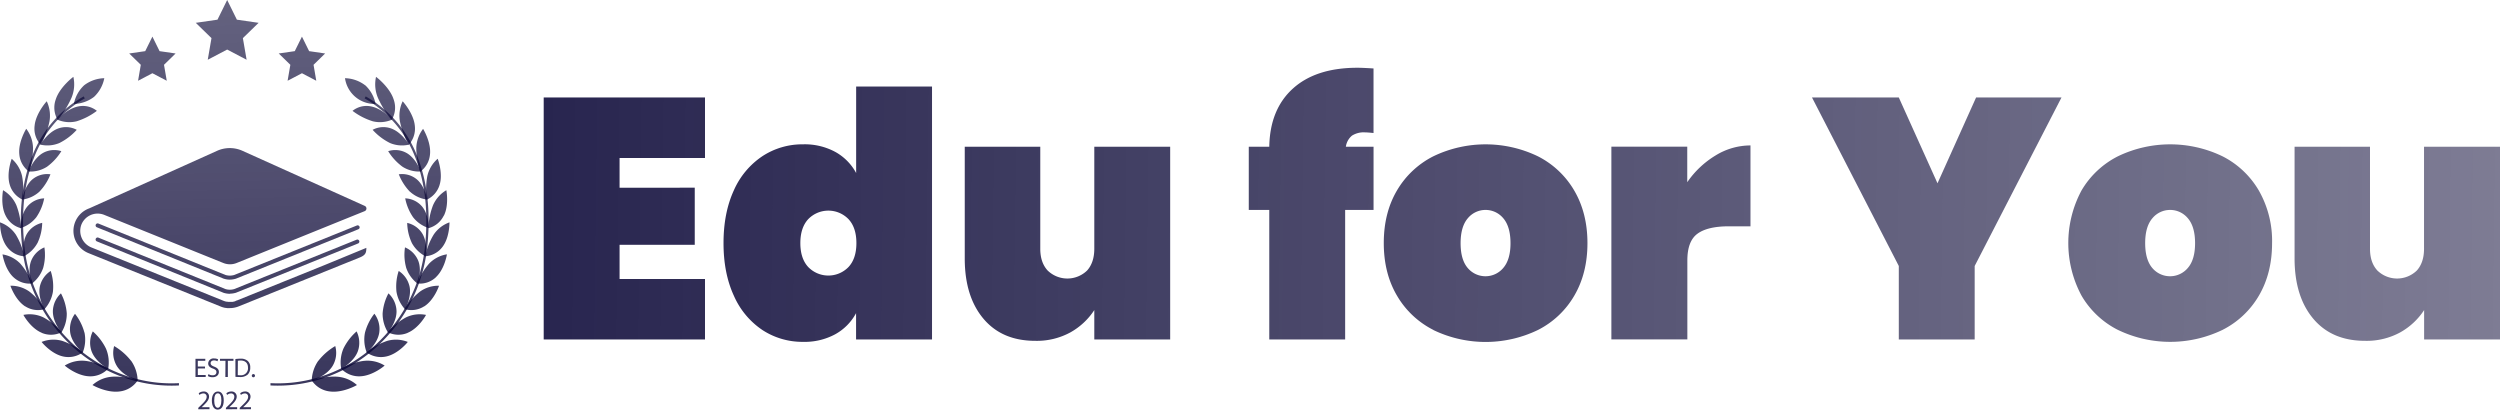 <svg xmlns="http://www.w3.org/2000/svg" xmlns:xlink="http://www.w3.org/1999/xlink" viewBox="0 0 1000 163.83"><defs><style>.cls-1{fill:url(#linear-gradient);}.cls-2{fill:url(#linear-gradient-2);}.cls-3{fill:url(#linear-gradient-3);}.cls-4{fill:url(#linear-gradient-4);}.cls-5{fill:url(#linear-gradient-5);}.cls-6{fill:url(#linear-gradient-6);}.cls-7{fill:url(#linear-gradient-7);}.cls-8{fill:url(#linear-gradient-8);}.cls-9{fill:url(#linear-gradient-9);}.cls-10{fill:url(#linear-gradient-10);}.cls-11{fill:url(#linear-gradient-11);}.cls-12{fill:url(#linear-gradient-12);}.cls-13{fill:url(#linear-gradient-13);}.cls-14{fill:url(#linear-gradient-14);}.cls-15{fill:url(#linear-gradient-15);}.cls-16{fill:url(#linear-gradient-16);}.cls-17{fill:url(#linear-gradient-17);}.cls-18{fill:url(#linear-gradient-18);}.cls-19{fill:url(#linear-gradient-19);}.cls-20{fill:url(#linear-gradient-20);}.cls-21{fill:url(#linear-gradient-21);}.cls-22{fill:url(#linear-gradient-22);}.cls-23{fill:url(#linear-gradient-23);}.cls-24{fill:url(#linear-gradient-24);}.cls-25{fill:url(#linear-gradient-25);}.cls-26{fill:url(#linear-gradient-26);}.cls-27{fill:url(#linear-gradient-27);}.cls-28{fill:url(#linear-gradient-28);}.cls-29{fill:url(#linear-gradient-29);}.cls-30{fill:url(#linear-gradient-30);}.cls-31{fill:url(#linear-gradient-31);}.cls-32{fill:url(#linear-gradient-32);}.cls-33{fill:url(#linear-gradient-33);}.cls-34{fill:url(#linear-gradient-34);}.cls-35{fill:url(#linear-gradient-35);}.cls-36{fill:url(#linear-gradient-36);}.cls-37{fill:url(#linear-gradient-37);}.cls-38{fill:url(#linear-gradient-38);}.cls-39{fill:url(#linear-gradient-39);}.cls-40{fill:url(#linear-gradient-40);}.cls-41{fill:url(#linear-gradient-41);}.cls-42{fill:url(#linear-gradient-42);}.cls-43{fill:url(#linear-gradient-43);}.cls-44{fill:url(#linear-gradient-44);}.cls-45{fill:url(#linear-gradient-45);}.cls-46{fill:url(#linear-gradient-46);}.cls-47{fill:url(#linear-gradient-47);}.cls-48{fill:url(#linear-gradient-48);}.cls-49{fill:url(#linear-gradient-49);}.cls-50{fill:url(#linear-gradient-50);}.cls-51{fill:url(#linear-gradient-51);}.cls-52{fill:url(#linear-gradient-52);}.cls-53{fill:url(#linear-gradient-53);}.cls-54{fill:url(#linear-gradient-54);}.cls-55{fill:url(#linear-gradient-55);}.cls-56{fill:url(#linear-gradient-56);}.cls-57{fill:url(#linear-gradient-57);}.cls-58{fill:url(#linear-gradient-58);}.cls-59{fill:url(#linear-gradient-59);}.cls-60{fill:url(#linear-gradient-60);}.cls-61{fill:url(#linear-gradient-61);}.cls-62{fill:url(#linear-gradient-62);}.cls-63{fill:url(#linear-gradient-63);}.cls-64{fill:url(#linear-gradient-64);}.cls-65{fill:url(#linear-gradient-65);}.cls-66{fill:url(#linear-gradient-66);}.cls-67{fill:url(#linear-gradient-67);}.cls-68{fill:url(#linear-gradient-68);}.cls-69{fill:url(#linear-gradient-69);}.cls-70{fill:url(#linear-gradient-70);}.cls-71{fill:url(#linear-gradient-71);}.cls-72{fill:url(#linear-gradient-72);}.cls-73{fill:url(#linear-gradient-73);}.cls-74{fill:url(#linear-gradient-74);}.cls-75{fill:url(#linear-gradient-75);}.cls-76{fill:url(#linear-gradient-76);}</style><linearGradient id="linear-gradient" x1="94.08" y1="590.99" x2="71.92" y2="-291.75" gradientUnits="userSpaceOnUse"><stop offset="0" stop-color="#090536"/><stop offset="1" stop-color="#05042e" stop-opacity="0"/></linearGradient><linearGradient id="linear-gradient-2" x1="96.95" y1="590.92" x2="74.78" y2="-291.83" xlink:href="#linear-gradient"/><linearGradient id="linear-gradient-3" x1="97.09" y1="590.91" x2="74.92" y2="-291.83" xlink:href="#linear-gradient"/><linearGradient id="linear-gradient-4" x1="43.05" y1="592.27" x2="20.88" y2="-290.47" xlink:href="#linear-gradient"/><linearGradient id="linear-gradient-5" x1="54.82" y1="591.97" x2="32.65" y2="-290.77" xlink:href="#linear-gradient"/><linearGradient id="linear-gradient-6" x1="50.53" y1="592.08" x2="28.36" y2="-290.66" xlink:href="#linear-gradient"/><linearGradient id="linear-gradient-7" x1="44.56" y1="592.23" x2="22.39" y2="-290.51" xlink:href="#linear-gradient"/><linearGradient id="linear-gradient-8" x1="39.26" y1="592.36" x2="17.09" y2="-290.38" xlink:href="#linear-gradient"/><linearGradient id="linear-gradient-9" x1="35.99" y1="592.45" x2="13.82" y2="-290.29" xlink:href="#linear-gradient"/><linearGradient id="linear-gradient-10" x1="29.77" y1="592.6" x2="7.6" y2="-290.14" xlink:href="#linear-gradient"/><linearGradient id="linear-gradient-11" x1="29.13" y1="592.62" x2="6.96" y2="-290.12" xlink:href="#linear-gradient"/><linearGradient id="linear-gradient-12" x1="22.13" y1="592.79" x2="-0.03" y2="-289.95" xlink:href="#linear-gradient"/><linearGradient id="linear-gradient-13" x1="23.98" y1="592.75" x2="1.81" y2="-289.99" xlink:href="#linear-gradient"/><linearGradient id="linear-gradient-14" x1="16.39" y1="592.94" x2="-5.78" y2="-289.8" xlink:href="#linear-gradient"/><linearGradient id="linear-gradient-15" x1="20.61" y1="592.83" x2="-1.56" y2="-289.91" xlink:href="#linear-gradient"/><linearGradient id="linear-gradient-16" x1="12.6" y1="593.03" x2="-9.57" y2="-289.71" xlink:href="#linear-gradient"/><linearGradient id="linear-gradient-17" x1="19.07" y1="592.87" x2="-3.1" y2="-289.87" xlink:href="#linear-gradient"/><linearGradient id="linear-gradient-18" x1="10.79" y1="593.08" x2="-11.38" y2="-289.66" xlink:href="#linear-gradient"/><linearGradient id="linear-gradient-19" x1="19.16" y1="592.87" x2="-3.01" y2="-289.87" xlink:href="#linear-gradient"/><linearGradient id="linear-gradient-20" x1="10.85" y1="593.08" x2="-11.32" y2="-289.66" xlink:href="#linear-gradient"/><linearGradient id="linear-gradient-21" x1="21.01" y1="592.82" x2="-1.16" y2="-289.92" xlink:href="#linear-gradient"/><linearGradient id="linear-gradient-22" x1="12.9" y1="593.03" x2="-9.27" y2="-289.71" xlink:href="#linear-gradient"/><linearGradient id="linear-gradient-23" x1="24.74" y1="592.73" x2="2.57" y2="-290.01" xlink:href="#linear-gradient"/><linearGradient id="linear-gradient-24" x1="17.29" y1="592.92" x2="-4.88" y2="-289.82" xlink:href="#linear-gradient"/><linearGradient id="linear-gradient-25" x1="30.4" y1="592.59" x2="8.23" y2="-290.15" xlink:href="#linear-gradient"/><linearGradient id="linear-gradient-26" x1="23.99" y1="592.75" x2="1.83" y2="-289.99" xlink:href="#linear-gradient"/><linearGradient id="linear-gradient-27" x1="38.04" y1="592.39" x2="15.87" y2="-290.35" xlink:href="#linear-gradient"/><linearGradient id="linear-gradient-28" x1="33.09" y1="592.52" x2="10.92" y2="-290.22" xlink:href="#linear-gradient"/><linearGradient id="linear-gradient-29" x1="45.21" y1="592.21" x2="23.04" y2="-290.53" xlink:href="#linear-gradient"/><linearGradient id="linear-gradient-30" x1="151.48" y1="589.55" x2="129.31" y2="-293.19" xlink:href="#linear-gradient"/><linearGradient id="linear-gradient-31" x1="134.18" y1="589.98" x2="112.01" y2="-292.76" xlink:href="#linear-gradient"/><linearGradient id="linear-gradient-32" x1="138.14" y1="589.88" x2="115.97" y2="-292.86" xlink:href="#linear-gradient"/><linearGradient id="linear-gradient-33" x1="144.72" y1="589.72" x2="122.55" y2="-293.03" xlink:href="#linear-gradient"/><linearGradient id="linear-gradient-34" x1="149.73" y1="589.59" x2="127.56" y2="-293.15" xlink:href="#linear-gradient"/><linearGradient id="linear-gradient-35" x1="153.66" y1="589.49" x2="131.49" y2="-293.25" xlink:href="#linear-gradient"/><linearGradient id="linear-gradient-36" x1="159.62" y1="589.34" x2="137.45" y2="-293.4" xlink:href="#linear-gradient"/><linearGradient id="linear-gradient-37" x1="160.95" y1="589.31" x2="138.78" y2="-293.43" xlink:href="#linear-gradient"/><linearGradient id="linear-gradient-38" x1="167.73" y1="589.14" x2="145.56" y2="-293.6" xlink:href="#linear-gradient"/><linearGradient id="linear-gradient-39" x1="166.58" y1="589.17" x2="144.41" y2="-293.57" xlink:href="#linear-gradient"/><linearGradient id="linear-gradient-40" x1="173.99" y1="588.98" x2="151.83" y2="-293.76" xlink:href="#linear-gradient"/><linearGradient id="linear-gradient-41" x1="170.47" y1="589.07" x2="148.3" y2="-293.67" xlink:href="#linear-gradient"/><linearGradient id="linear-gradient-42" x1="178.36" y1="588.87" x2="156.19" y2="-293.87" xlink:href="#linear-gradient"/><linearGradient id="linear-gradient-43" x1="172.54" y1="589.02" x2="150.38" y2="-293.72" xlink:href="#linear-gradient"/><linearGradient id="linear-gradient-44" x1="180.75" y1="588.81" x2="158.58" y2="-293.93" xlink:href="#linear-gradient"/><linearGradient id="linear-gradient-45" x1="172.92" y1="589.01" x2="150.75" y2="-293.73" xlink:href="#linear-gradient"/><linearGradient id="linear-gradient-46" x1="181.22" y1="588.8" x2="159.05" y2="-293.94" xlink:href="#linear-gradient"/><linearGradient id="linear-gradient-47" x1="171.59" y1="589.04" x2="149.43" y2="-293.7" xlink:href="#linear-gradient"/><linearGradient id="linear-gradient-48" x1="179.8" y1="588.83" x2="157.63" y2="-293.91" xlink:href="#linear-gradient"/><linearGradient id="linear-gradient-49" x1="168.38" y1="589.12" x2="146.21" y2="-293.62" xlink:href="#linear-gradient"/><linearGradient id="linear-gradient-50" x1="176.05" y1="588.93" x2="153.88" y2="-293.81" xlink:href="#linear-gradient"/><linearGradient id="linear-gradient-51" x1="163.2" y1="589.25" x2="141.03" y2="-293.49" xlink:href="#linear-gradient"/><linearGradient id="linear-gradient-52" x1="169.91" y1="589.08" x2="147.74" y2="-293.66" xlink:href="#linear-gradient"/><linearGradient id="linear-gradient-53" x1="156" y1="589.43" x2="133.83" y2="-293.31" xlink:href="#linear-gradient"/><linearGradient id="linear-gradient-54" x1="161.35" y1="589.3" x2="139.18" y2="-293.44" xlink:href="#linear-gradient"/><linearGradient id="linear-gradient-55" x1="145.05" y1="589.71" x2="122.89" y2="-293.03" xlink:href="#linear-gradient"/><linearGradient id="linear-gradient-56" x1="98.94" y1="330.38" x2="76.77" y2="-552.36" xlink:href="#linear-gradient"/><linearGradient id="linear-gradient-57" x1="68.74" y1="331.14" x2="46.57" y2="-551.6" xlink:href="#linear-gradient"/><linearGradient id="linear-gradient-58" x1="128.52" y1="329.64" x2="106.35" y2="-553.1" xlink:href="#linear-gradient"/><linearGradient id="linear-gradient-59" x1="84.77" y1="591.22" x2="62.6" y2="-291.52" xlink:href="#linear-gradient"/><linearGradient id="linear-gradient-60" x1="89.87" y1="591.09" x2="67.71" y2="-291.65" xlink:href="#linear-gradient"/><linearGradient id="linear-gradient-61" x1="95.35" y1="590.96" x2="73.18" y2="-291.79" xlink:href="#linear-gradient"/><linearGradient id="linear-gradient-62" x1="101.7" y1="590.8" x2="79.53" y2="-291.94" xlink:href="#linear-gradient"/><linearGradient id="linear-gradient-63" x1="105.88" y1="590.69" x2="83.71" y2="-292.05" xlink:href="#linear-gradient"/><linearGradient id="linear-gradient-64" x1="85.75" y1="591.2" x2="63.58" y2="-291.54" xlink:href="#linear-gradient"/><linearGradient id="linear-gradient-65" x1="91.4" y1="591.05" x2="69.23" y2="-291.69" xlink:href="#linear-gradient"/><linearGradient id="linear-gradient-66" x1="96.8" y1="590.92" x2="74.63" y2="-291.82" xlink:href="#linear-gradient"/><linearGradient id="linear-gradient-67" x1="102.32" y1="590.78" x2="80.15" y2="-291.96" xlink:href="#linear-gradient"/><linearGradient id="linear-gradient-68" x1="-75.13" y1="343.51" x2="2176.06" y2="373.74" xlink:href="#linear-gradient"/><linearGradient id="linear-gradient-69" x1="-75.09" y1="340.5" x2="2176.1" y2="370.73" xlink:href="#linear-gradient"/><linearGradient id="linear-gradient-70" x1="-75.23" y1="351.06" x2="2175.96" y2="381.29" xlink:href="#linear-gradient"/><linearGradient id="linear-gradient-71" x1="-75" y1="333.86" x2="2176.19" y2="364.09" xlink:href="#linear-gradient"/><linearGradient id="linear-gradient-72" x1="-75.2" y1="348.73" x2="2175.99" y2="378.96" xlink:href="#linear-gradient"/><linearGradient id="linear-gradient-73" x1="-75.18" y1="347.4" x2="2176.01" y2="377.64" xlink:href="#linear-gradient"/><linearGradient id="linear-gradient-74" x1="-75.03" y1="336.23" x2="2176.16" y2="366.46" xlink:href="#linear-gradient"/><linearGradient id="linear-gradient-75" x1="-75.15" y1="345.05" x2="2176.04" y2="375.28" xlink:href="#linear-gradient"/><linearGradient id="linear-gradient-76" x1="-75.14" y1="343.91" x2="2176.05" y2="374.15" xlink:href="#linear-gradient"/></defs><title>Logo2</title><g id="OBJECTS"><path class="cls-1" d="M129.6,366.6,113.75,373l-19.06,7.7h0l-.1,0-.15.05A4.19,4.19,0,0,1,94,381l-.26.07c-.13,0-.26.07-.4.09a2.84,2.84,0,0,1-.31.06l-.36,0-.33,0-.35,0h0a5.63,5.63,0,0,1-.58,0h-.09a4.46,4.46,0,0,1-.51-.07.76.76,0,0,1-.16,0h-.08l-.38-.09-.2-.06a3.57,3.57,0,0,1-.46-.16l-.15-.05-52.74-21.3a7.15,7.15,0,0,1-4.12-9.07,7,7,0,0,1,9.15-4l46.87,18.94.78.31a7.08,7.08,0,0,0,5.35,0L137,348.52l8.82-3.56a1.14,1.14,0,0,0,.07-2.12L97,320.81a12.35,12.35,0,0,0-10.17,0l-51.09,23a9.58,9.58,0,0,0-.36,17.91l52.71,21.3a9.37,9.37,0,0,0,1.95.6l.13,0,.7.1.2,0a7.87,7.87,0,0,0,.84,0h0a9.41,9.41,0,0,0,3.59-.7l48.29-19.5c2.34-.95,2.75-1.79,2.75-3.9Zm-37.66-2.67h0ZM36.57,343.6l0,0,0,0m1.63-.28-.16,0,.16,0m-.81.11-.12,0,.12,0" transform="translate(0 -260.48)"/><path class="cls-2" d="M91.94,378a8.12,8.12,0,0,1-2.23-.32l-.08,0L38.81,357.06a.81.81,0,1,1,.6-1.5L90.2,376.11a6.1,6.1,0,0,0,3.49,0l49-19.77a.81.81,0,0,1,.6,1.5L94.25,377.63l-.07,0a8.25,8.25,0,0,1-2.24.32" transform="translate(0 -260.48)"/><path class="cls-3" d="M91.94,372.34a7.77,7.77,0,0,1-2.23-.33l-.08,0L38.81,351.42a.81.81,0,1,1,.6-1.5L90.2,370.47a6.1,6.1,0,0,0,3.49,0l49-19.77a.81.81,0,1,1,.6,1.5L94.25,372l-.07,0a7.89,7.89,0,0,1-2.24.33" transform="translate(0 -260.48)"/><path class="cls-4" d="M33.66,294.59a13.81,13.81,0,0,0-4.12,7.47,13.85,13.85,0,0,0,8.06-2.82,13.82,13.82,0,0,0,4.12-7.48,13.82,13.82,0,0,0-8.06,2.83" transform="translate(0 -260.48)"/><path class="cls-5" d="M52.43,404.77a14.49,14.49,0,0,1,2.63,8c0,.06-5.81-1.81-8.31-5.87a10.18,10.18,0,0,1-1.09-8,24.21,24.21,0,0,1,6.77,5.92" transform="translate(0 -260.48)"/><path class="cls-6" d="M47.84,417.06a10,10,0,0,0,7.27-4.48c-.06,0-5.54-1.79-10.33-1.41A13.21,13.21,0,0,0,37,414.49c-.07,0,5.59,3.27,10.85,2.57" transform="translate(0 -260.48)"/><path class="cls-7" d="M42.38,399.9a14.28,14.28,0,0,1,.9,8.11c0,.06-5.08-2.71-6.66-7.05a10.2,10.2,0,0,1,.5-7.92,22,22,0,0,1,5.26,6.86" transform="translate(0 -260.48)"/><path class="cls-8" d="M35.64,411a9.87,9.87,0,0,0,7.71-3.12c-.06,0-4.82-2.64-9.44-3.08a13,13,0,0,0-8,1.9c-.07,0,4.7,4.1,9.77,4.3" transform="translate(0 -260.48)"/><path class="cls-9" d="M33.79,393.5a14,14,0,0,1-.7,8c0,.05-4.31-3.47-5-7.95A10.17,10.17,0,0,1,30,386a20.87,20.87,0,0,1,3.78,7.55" transform="translate(0 -260.48)"/><path class="cls-10" d="M25.25,403.07a9.71,9.71,0,0,0,7.94-1.7,27.38,27.38,0,0,0-8.44-4.58,12.76,12.76,0,0,0-8.1.46c-.06,0,3.78,4.78,8.6,5.82" transform="translate(0 -260.48)"/><path class="cls-11" d="M26.71,385.82a14.06,14.06,0,0,1-2.14,7.63c0,.05-3.52-4.11-3.42-8.58a10.1,10.1,0,0,1,3.23-7.05,20.28,20.28,0,0,1,2.33,8" transform="translate(0 -260.48)"/><path class="cls-12" d="M16.71,393.63a9.5,9.5,0,0,0,8-.29,26.6,26.6,0,0,0-7.34-5.9,12.63,12.63,0,0,0-8-1c-.05,0,2.85,5.31,7.32,7.15" transform="translate(0 -260.48)"/><path class="cls-13" d="M21.18,377.12a13.79,13.79,0,0,1-3.41,7.05c0,.05-2.7-4.61-1.85-9a10,10,0,0,1,4.36-6.31,19.87,19.87,0,0,1,.9,8.22" transform="translate(0 -260.48)"/><path class="cls-14" d="M10.08,383a9.44,9.44,0,0,0,7.82,1.12,26,26,0,0,0-6.13-7,12.69,12.69,0,0,0-7.61-2.35s1.89,5.69,5.92,8.27" transform="translate(0 -260.48)"/><path class="cls-15" d="M17.27,367.64a13.42,13.42,0,0,1-4.53,6.29c0,.05-1.86-5-.29-9.09a9.78,9.78,0,0,1,5.31-5.41,19.56,19.56,0,0,1-.49,8.21" transform="translate(0 -260.48)"/><path class="cls-16" d="M5.42,371.4a9.37,9.37,0,0,0,7.47,2.47,26.39,26.39,0,0,0-4.82-8A12.69,12.69,0,0,0,1,362.24s.9,5.92,4.41,9.16" transform="translate(0 -260.48)"/><path class="cls-17" d="M15,357.66A13.18,13.18,0,0,1,9.55,363s-1-5.21,1.22-9a9.57,9.57,0,0,1,6.11-4.38,19.81,19.81,0,0,1-1.85,8" transform="translate(0 -260.48)"/><path class="cls-18" d="M2.8,359.22A9.41,9.41,0,0,0,9.69,363a26.46,26.46,0,0,0-3.38-8.69A12.79,12.79,0,0,0,0,349.42s-.11,6,2.79,9.8" transform="translate(0 -260.48)"/><path class="cls-19" d="M14.5,347.41a12.9,12.9,0,0,1-6.27,4.31s-.09-5.32,2.72-8.66a9.35,9.35,0,0,1,6.73-3.24,20.13,20.13,0,0,1-3.18,7.59" transform="translate(0 -260.48)"/><path class="cls-20" d="M2.27,346.76a9.49,9.49,0,0,0,6.12,5,27.66,27.66,0,0,0-1.85-9.2,13,13,0,0,0-5.32-6s-1.15,5.93,1.05,10.2" transform="translate(0 -260.48)"/><path class="cls-21" d="M15.75,337.16a12.56,12.56,0,0,1-6.88,3.15S9.69,335,13,332.2a9.23,9.23,0,0,1,7.18-2,21.07,21.07,0,0,1-4.47,7" transform="translate(0 -260.48)"/><path class="cls-22" d="M3.89,334.33a9.51,9.51,0,0,0,5.12,6,28.35,28.35,0,0,0-.19-9.46A13,13,0,0,0,4.69,324c0-.05-2.2,5.71-.8,10.34" transform="translate(0 -260.48)"/><path class="cls-23" d="M18.81,327.17a12.4,12.4,0,0,1-7.31,1.92c-.06,0,1.76-5.13,5.6-7.37a9.21,9.21,0,0,1,7.44-.77,22.2,22.2,0,0,1-5.73,6.22" transform="translate(0 -260.48)"/><path class="cls-24" d="M7.73,322.23a9.48,9.48,0,0,0,3.91,6.91,30.76,30.76,0,0,0,1.57-9.49A13.08,13.08,0,0,0,10.5,312c0-.06-3.29,5.33-2.77,10.2" transform="translate(0 -260.48)"/><path class="cls-25" d="M23.75,317.69a12.36,12.36,0,0,1-7.57.65c-.06,0,2.74-4.83,7-6.43a9.11,9.11,0,0,1,7.52.5,23.55,23.55,0,0,1-6.95,5.28" transform="translate(0 -260.48)"/><path class="cls-26" d="M13.84,310.79a9.48,9.48,0,0,0,2.47,7.62,33.22,33.22,0,0,0,3.46-9.25A13.37,13.37,0,0,0,18.7,301c0-.06-4.4,4.81-4.86,9.79" transform="translate(0 -260.48)"/><path class="cls-27" d="M30.63,309a12.09,12.09,0,0,1-7.65-.65c-.06,0,3.73-4.4,8.35-5.3a8.92,8.92,0,0,1,7.42,1.77A26.27,26.27,0,0,1,30.63,309" transform="translate(0 -260.48)"/><path class="cls-28" d="M22.28,300.32a9.58,9.58,0,0,0,.81,8.12,37.75,37.75,0,0,0,5.47-8.76,13.88,13.88,0,0,0,.79-8.45c0-.06-5.54,4.14-7.07,9.09" transform="translate(0 -260.48)"/><path class="cls-29" d="M71.58,414.66l0-.92a56.07,56.07,0,0,1-22.22-3.33A59.15,59.15,0,0,1,30.21,399,62.11,62.11,0,0,1,9.66,358.06c-1.21-13.07.1-24.63,3.89-34.35a46,46,0,0,1,20.37-23.87l-.45-.8A46.92,46.92,0,0,0,12.7,323.38c-3.85,9.86-5.17,21.55-3.95,34.77a63,63,0,0,0,20.86,41.53A59.92,59.92,0,0,0,49,411.27a57.13,57.13,0,0,0,22.58,3.39" transform="translate(0 -260.48)"/><path class="cls-30" d="M146.1,294.59a13.78,13.78,0,0,1,4.13,7.47A12,12,0,0,1,138,291.76a13.8,13.8,0,0,1,8.06,2.83" transform="translate(0 -260.48)"/><path class="cls-31" d="M127.33,404.77a14.49,14.49,0,0,0-2.63,8c0,.06,5.82-1.81,8.31-5.87a10.18,10.18,0,0,0,1.09-8,24.21,24.21,0,0,0-6.77,5.92" transform="translate(0 -260.48)"/><path class="cls-32" d="M131.93,417.06a10,10,0,0,1-7.28-4.48c.07,0,5.54-1.79,10.33-1.41a13.21,13.21,0,0,1,7.79,3.32c.07,0-5.59,3.27-10.84,2.57" transform="translate(0 -260.48)"/><path class="cls-33" d="M137.38,399.9a14.13,14.13,0,0,0-.89,8.11c0,.06,5.07-2.71,6.65-7.05a10.2,10.2,0,0,0-.5-7.92,22,22,0,0,0-5.26,6.86" transform="translate(0 -260.48)"/><path class="cls-34" d="M144.12,411a9.87,9.87,0,0,1-7.71-3.12c.06,0,4.82-2.64,9.44-3.08a13,13,0,0,1,8,1.9c.07,0-4.7,4.1-9.77,4.3" transform="translate(0 -260.48)"/><path class="cls-35" d="M146,393.5a14.2,14.2,0,0,0,.7,8c0,.05,4.31-3.47,5-7.95a10.17,10.17,0,0,0-1.95-7.59A21.05,21.05,0,0,0,146,393.5" transform="translate(0 -260.48)"/><path class="cls-36" d="M154.51,403.07a9.71,9.71,0,0,1-7.94-1.7,27.38,27.38,0,0,1,8.44-4.58,12.76,12.76,0,0,1,8.1.46c.06,0-3.78,4.78-8.6,5.82" transform="translate(0 -260.48)"/><path class="cls-37" d="M153.05,385.82a14.06,14.06,0,0,0,2.14,7.63c0,.05,3.52-4.11,3.42-8.58a10.1,10.1,0,0,0-3.23-7.05,20.28,20.28,0,0,0-2.33,8" transform="translate(0 -260.48)"/><path class="cls-38" d="M163.06,393.63a9.52,9.52,0,0,1-8-.29,26.6,26.6,0,0,1,7.34-5.9,12.63,12.63,0,0,1,8-1c.06,0-2.85,5.31-7.31,7.15" transform="translate(0 -260.48)"/><path class="cls-39" d="M158.58,377.12a13.79,13.79,0,0,0,3.41,7.05c0,.05,2.7-4.61,1.85-9a10,10,0,0,0-4.36-6.31,19.87,19.87,0,0,0-.9,8.22" transform="translate(0 -260.48)"/><path class="cls-40" d="M169.68,383a9.44,9.44,0,0,1-7.82,1.12,26,26,0,0,1,6.13-7,12.69,12.69,0,0,1,7.61-2.35c.05,0-1.88,5.69-5.92,8.27" transform="translate(0 -260.48)"/><path class="cls-41" d="M162.49,367.64a13.42,13.42,0,0,0,4.53,6.29c0,.05,1.86-5,.3-9.09a9.82,9.82,0,0,0-5.32-5.41,19.56,19.56,0,0,0,.49,8.21" transform="translate(0 -260.48)"/><path class="cls-42" d="M174.34,371.4a9.35,9.35,0,0,1-7.46,2.47,26,26,0,0,1,4.81-8,12.69,12.69,0,0,1,7.06-3.66c.05,0-.9,5.92-4.41,9.16" transform="translate(0 -260.48)"/><path class="cls-43" d="M164.73,357.66a13.17,13.17,0,0,0,5.49,5.36s1-5.21-1.23-9a9.57,9.57,0,0,0-6.11-4.38,19.81,19.81,0,0,0,1.85,8" transform="translate(0 -260.48)"/><path class="cls-44" d="M177,359.22a9.41,9.41,0,0,1-6.89,3.77,26.46,26.46,0,0,1,3.38-8.69,12.79,12.79,0,0,1,6.3-4.88s.11,6-2.79,9.8" transform="translate(0 -260.48)"/><path class="cls-45" d="M165.26,347.41a12.9,12.9,0,0,0,6.27,4.31s.09-5.32-2.72-8.66a9.35,9.35,0,0,0-6.73-3.24,20.13,20.13,0,0,0,3.18,7.59" transform="translate(0 -260.48)"/><path class="cls-46" d="M177.49,346.76a9.51,9.51,0,0,1-6.11,5,27.23,27.23,0,0,1,1.84-9.2,13,13,0,0,1,5.32-6s1.15,5.93-1,10.2" transform="translate(0 -260.48)"/><path class="cls-47" d="M164,337.16a12.5,12.5,0,0,0,6.88,3.15s-.83-5.29-4.18-8.11a9.23,9.23,0,0,0-7.18-2,21,21,0,0,0,4.48,7" transform="translate(0 -260.48)"/><path class="cls-48" d="M175.87,334.33a9.51,9.51,0,0,1-5.12,6,28.66,28.66,0,0,1,.19-9.46,13,13,0,0,1,4.13-6.89c0-.05,2.2,5.71.8,10.34" transform="translate(0 -260.48)"/><path class="cls-49" d="M161,327.17a12.41,12.41,0,0,0,7.32,1.92s-1.77-5.13-5.61-7.37a9.21,9.21,0,0,0-7.44-.77,22.2,22.2,0,0,0,5.73,6.22" transform="translate(0 -260.48)"/><path class="cls-50" d="M172,322.23a9.52,9.52,0,0,1-3.9,6.91,30.29,30.29,0,0,1-1.58-9.49,13.16,13.16,0,0,1,2.71-7.62c0-.06,3.29,5.33,2.77,10.2" transform="translate(0 -260.48)"/><path class="cls-51" d="M156,317.69a12.36,12.36,0,0,0,7.57.65c.06,0-2.74-4.83-7-6.43a9.12,9.12,0,0,0-7.52.5,23.55,23.55,0,0,0,6.95,5.28" transform="translate(0 -260.48)"/><path class="cls-52" d="M165.93,310.79a9.51,9.51,0,0,1-2.48,7.62,33.22,33.22,0,0,1-3.46-9.25,13.37,13.37,0,0,1,1.07-8.16c0-.06,4.41,4.81,4.87,9.79" transform="translate(0 -260.48)"/><path class="cls-53" d="M149.13,309a12.09,12.09,0,0,0,7.65-.65c.07,0-3.73-4.4-8.35-5.3a8.92,8.92,0,0,0-7.42,1.77,26.27,26.27,0,0,0,8.12,4.18" transform="translate(0 -260.48)"/><path class="cls-54" d="M157.48,300.32a9.54,9.54,0,0,1-.81,8.12,37.75,37.75,0,0,1-5.47-8.76,13.88,13.88,0,0,1-.79-8.45c0-.06,5.54,4.14,7.07,9.09" transform="translate(0 -260.48)"/><path class="cls-55" d="M108.19,414.66l0-.92a56.07,56.07,0,0,0,22.22-3.33A59,59,0,0,0,149.55,399a62.11,62.11,0,0,0,20.55-40.94c1.21-13.07-.1-24.63-3.89-34.35a46,46,0,0,0-20.37-23.87l.45-.8a46.92,46.92,0,0,1,20.77,24.34c3.85,9.86,5.18,21.55,3.95,34.77a63,63,0,0,1-20.86,41.53,59.82,59.82,0,0,1-19.39,11.59,57.11,57.11,0,0,1-22.57,3.39" transform="translate(0 -260.48)"/><polygon class="cls-56" points="90.87 0 94.75 7.87 103.44 9.13 97.15 15.25 98.64 23.9 90.87 19.82 83.1 23.9 84.59 15.25 78.3 9.13 86.99 7.87 90.87 0"/><polygon class="cls-57" points="60.96 14.65 63.83 20.46 70.24 21.39 65.6 25.92 66.7 32.3 60.96 29.29 55.23 32.3 56.32 25.92 51.68 21.39 58.09 20.46 60.96 14.65"/><polygon class="cls-58" points="120.78 14.65 123.65 20.46 130.06 21.39 125.42 25.92 126.51 32.3 120.78 29.29 115.04 32.3 116.14 25.92 111.49 21.39 117.91 20.46 120.78 14.65"/><path class="cls-59" d="M82,407.86H79.13v2.62h3.15v.79H78.19V404h3.93v.79h-3v2.3H82Z" transform="translate(0 -260.48)"/><path class="cls-60" d="M83.37,410.13a3.29,3.29,0,0,0,1.68.47c1,0,1.52-.51,1.52-1.24s-.39-1.07-1.37-1.44c-1.19-.42-1.92-1-1.92-2.06a2.09,2.09,0,0,1,2.35-2,3.4,3.4,0,0,1,1.61.35L87,405a2.88,2.88,0,0,0-1.38-.35c-1,0-1.37.59-1.37,1.09,0,.68.44,1,1.44,1.4,1.23.48,1.86,1.07,1.86,2.14s-.83,2.09-2.55,2.09a3.73,3.73,0,0,1-1.85-.47Z" transform="translate(0 -260.48)"/><path class="cls-61" d="M90.19,404.8H88V404h5.38v.8H91.14v6.47h-1Z" transform="translate(0 -260.48)"/><path class="cls-62" d="M94.16,404.1a14.46,14.46,0,0,1,2-.15,4.12,4.12,0,0,1,2.94.91,3.32,3.32,0,0,1,1,2.6,3.85,3.85,0,0,1-1,2.83,4.47,4.47,0,0,1-3.21,1,16.51,16.51,0,0,1-1.71-.08Zm.94,6.43a6.39,6.39,0,0,0,1,.05,2.79,2.79,0,0,0,3.09-3.08c0-1.72-1-2.81-2.94-2.81a5.64,5.64,0,0,0-1.1.1Z" transform="translate(0 -260.48)"/><path class="cls-63" d="M100.72,410.71a.64.64,0,1,1,.63.68A.64.64,0,0,1,100.72,410.71Z" transform="translate(0 -260.48)"/><path class="cls-64" d="M79.31,424.2v-.58l.74-.72c1.79-1.71,2.6-2.61,2.61-3.67a1.25,1.25,0,0,0-1.39-1.37,2.42,2.42,0,0,0-1.49.6l-.3-.67a3.1,3.1,0,0,1,2-.71,2,2,0,0,1,2.14,2c0,1.3-.94,2.34-2.41,3.76l-.56.52v0h3.14v.79Z" transform="translate(0 -260.48)"/><path class="cls-65" d="M89.49,420.62c0,2.38-.88,3.7-2.43,3.7-1.37,0-2.3-1.28-2.32-3.6s1-3.64,2.44-3.64S89.49,418.39,89.49,420.62Zm-3.8.11c0,1.82.56,2.86,1.42,2.86s1.44-1.14,1.44-2.93-.45-2.85-1.43-2.85S85.69,418.82,85.69,420.73Z" transform="translate(0 -260.48)"/><path class="cls-66" d="M90.37,424.2v-.58l.74-.72c1.79-1.71,2.6-2.61,2.61-3.67a1.25,1.25,0,0,0-1.39-1.37,2.38,2.38,0,0,0-1.49.6l-.3-.67a3,3,0,0,1,2-.71,2,2,0,0,1,2.15,2c0,1.3-.94,2.34-2.42,3.76l-.56.52v0h3.15v.79Z" transform="translate(0 -260.48)"/><path class="cls-67" d="M95.89,424.2v-.58l.75-.72c1.79-1.71,2.6-2.61,2.61-3.67a1.25,1.25,0,0,0-1.39-1.37,2.38,2.38,0,0,0-1.49.6l-.3-.67a3,3,0,0,1,2-.71,2,2,0,0,1,2.14,2c0,1.3-.93,2.34-2.41,3.76l-.56.52v0h3.15v.79Z" transform="translate(0 -260.48)"/><path class="cls-68" d="M247.83,323.67v11.89H277.9v22.83H247.83v13.68H282v24.2H217.48v-96.8H282v24.2Z" transform="translate(0 -260.48)"/><path class="cls-69" d="M293.55,336.6A31.83,31.83,0,0,1,305,322.93a29.11,29.11,0,0,1,16.26-4.72,25.65,25.65,0,0,1,12.92,3.07,21,21,0,0,1,8.28,8.41V295.1h30.35V396.27H342.43V385.74a20.93,20.93,0,0,1-8.28,8.41,25.65,25.65,0,0,1-12.92,3.07A29.19,29.19,0,0,1,305,392.51a31.88,31.88,0,0,1-11.42-13.67q-4.17-9-4.17-21.12T293.55,336.6Zm45.86,11.55a11.22,11.22,0,0,0-16.13,0c-2.09,2.28-3.14,5.46-3.14,9.57s1.05,7.29,3.14,9.56a11.22,11.22,0,0,0,16.13,0c2.11-2.27,3.15-5.46,3.15-9.56S341.52,350.43,339.41,348.15Z" transform="translate(0 -260.48)"/><path class="cls-70" d="M468.07,319.17v77.1H437.72V384.51a27.34,27.34,0,0,1-9.5,8.89,28,28,0,0,1-14.15,3.41q-13.27,0-20.72-8.88t-7.45-24.06v-44.7h30.21V360q0,5.47,2.94,8.68a11.33,11.33,0,0,0,15.8,0q2.86-3.21,2.87-8.68V319.17Z" transform="translate(0 -260.48)"/><path class="cls-71" d="M546,313.43a8.75,8.75,0,0,0-5.19,1.29,7,7,0,0,0-2.47,4.45h11.08v25.28H538.06v51.82H507.71V344.45h-8.2V319.17h8.2q.27-15,9.5-23.31t25.91-8.28c1.27,0,3.36.1,6.29.28v25.83C547.76,313.51,546.63,313.43,546,313.43Z" transform="translate(0 -260.48)"/><path class="cls-72" d="M573.33,392.44a35.2,35.2,0,0,1-14.56-13.74q-5.26-8.94-5.26-21t5.26-21A35.33,35.33,0,0,1,573.33,323a48.15,48.15,0,0,1,41.83,0,35.27,35.27,0,0,1,14.56,13.74q5.26,9,5.26,21t-5.26,21a35.14,35.14,0,0,1-14.56,13.74,48.15,48.15,0,0,1-41.83,0Zm28-24.81q2.88-3.36,2.87-9.91t-2.87-9.92a9.22,9.22,0,0,0-14.22,0q-2.86,3.36-2.87,9.92t2.81,9.91a9.28,9.28,0,0,0,14.28,0Z" transform="translate(0 -260.48)"/><path class="cls-73" d="M686.25,322.65a26.71,26.71,0,0,1,13.94-4V351h-8.61q-8.61,0-12.64,3c-2.69,2-4,5.56-4,10.67v31.58H644.55v-77.1H674.9v14.21A36.92,36.92,0,0,1,686.25,322.65Z" transform="translate(0 -260.48)"/><path class="cls-74" d="M824.6,299.47l-34.73,67.4v29.4H759.52v-29.4l-34.72-67.4h34.72L775,333.8l15.44-34.33Z" transform="translate(0 -260.48)"/><path class="cls-75" d="M847.16,392.44a35.22,35.22,0,0,1-14.57-13.74,44.49,44.49,0,0,1,0-42A35.35,35.35,0,0,1,847.16,323,48.15,48.15,0,0,1,889,323a35.33,35.33,0,0,1,14.56,13.74,40.64,40.64,0,0,1,5.27,21q0,12-5.27,21A35.2,35.2,0,0,1,889,392.44a48.15,48.15,0,0,1-41.83,0Zm28-24.81q2.88-3.36,2.87-9.91t-2.87-9.92a9.22,9.22,0,0,0-14.22,0q-2.87,3.36-2.87,9.92t2.81,9.91a9.28,9.28,0,0,0,14.28,0Z" transform="translate(0 -260.48)"/><path class="cls-76" d="M1000,319.17v77.1H969.65V384.51a27.34,27.34,0,0,1-9.5,8.89A28,28,0,0,1,946,396.81q-13.28,0-20.72-8.88t-7.45-24.06v-44.7H948V360q0,5.47,2.94,8.68a11.33,11.33,0,0,0,15.8,0q2.87-3.21,2.87-8.68V319.17Z" transform="translate(0 -260.48)"/></g></svg>